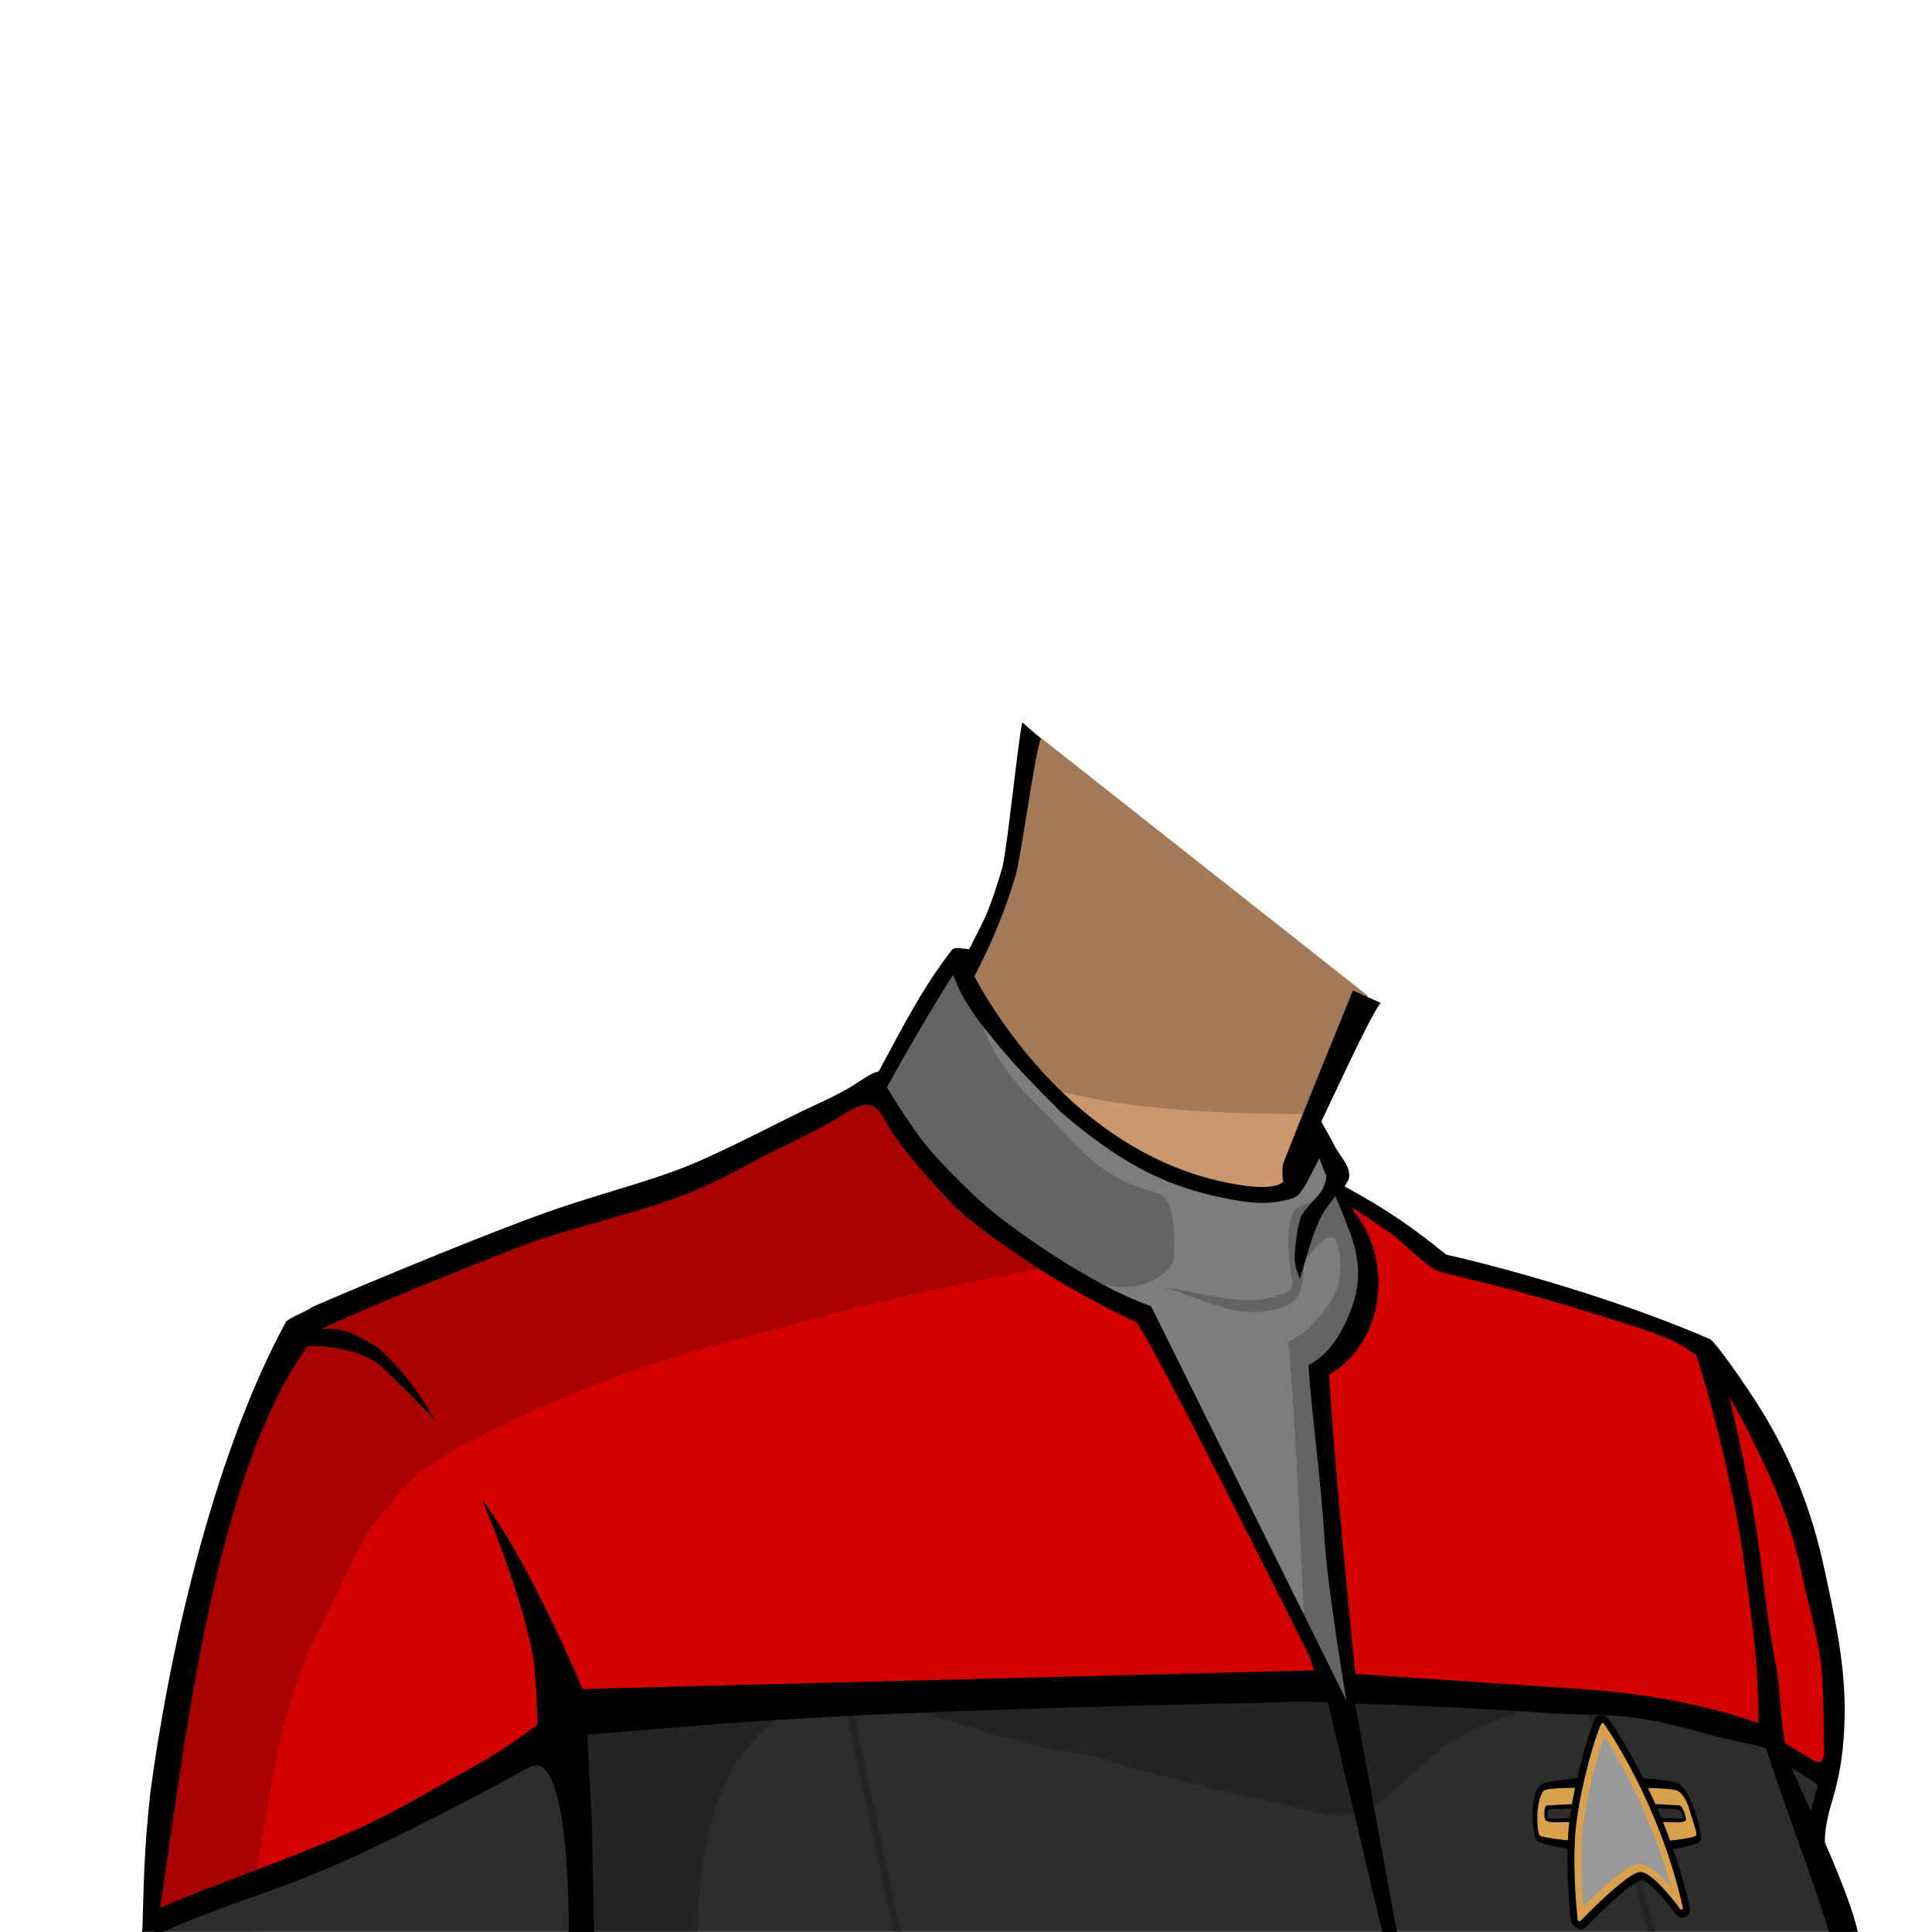 <?xml version="1.0" encoding="UTF-8" standalone="no"?>
<!-- Created with Inkscape (http://www.inkscape.org/) -->

<svg
   version="1.1"
   id="svg282014"
   width="400"
   height="400"
   viewBox="0 0 400 400"
   sodipodi:docname="voyagerAverageFemale.svg"
   inkscape:version="1.3 (0e150ed, 2023-07-21)"
   xml:space="preserve"
   xmlns:inkscape="http://www.inkscape.org/namespaces/inkscape"
   xmlns:sodipodi="http://sodipodi.sourceforge.net/DTD/sodipodi-0.dtd"
   xmlns="http://www.w3.org/2000/svg"
   xmlns:svg="http://www.w3.org/2000/svg"><defs
     id="defs282018" /><sodipodi:namedview
     id="namedview282016"
     pagecolor="#ffffff"
     bordercolor="#666666"
     borderopacity="1.0"
     inkscape:showpageshadow="2"
     inkscape:pageopacity="0.0"
     inkscape:pagecheckerboard="0"
     inkscape:deskcolor="#d1d1d1"
     showgrid="false"
     inkscape:zoom="1.7575"
     inkscape:cx="200"
     inkscape:cy="199.7155"
     inkscape:window-width="1776"
     inkscape:window-height="1055"
     inkscape:window-x="2589"
     inkscape:window-y="47"
     inkscape:window-maximized="0"
     inkscape:current-layer="g282022"><inkscape:page
       x="0"
       y="0"
       id="page282020"
       width="400"
       height="400"
       margin="0"
       bleed="0" /></sodipodi:namedview><g
     inkscape:groupmode="layer"
     id="layer2"
     inkscape:label="Neck"><path
       d="m 213.633,151.294 -5.491,30.848 -9.212,18.452 c 0,0 13.58,22.7 22.617,29.337 9.037,6.636 24.148,15.816 35.021,17.228 l 3.671,3.671 2.825,-2.824 5.224,-2.259 1.832,-12.393 13.081,-27.185 z"
       style="fill:#cd976d;fill-opacity:1;fill-rule:nonzero;stroke:none;stroke-width:1.333"
       id="path283414"
       sodipodi:nodetypes="ccccccccccc" /><path
       d="m 199.17,199.756 c 0,0 11.146,18.878 18.75,25.749 16.897,4.648 35.917,5.033 53.5,5.149 l 11.783,-24.485 -69.569,-54.875 -5.699,31.472 z"
       style="opacity:0.2;fill:#000000;fill-opacity:1;fill-rule:nonzero;stroke:none;stroke-width:1.333"
       id="path283424"
       sodipodi:nodetypes="ccccccc" /><path
       d="m 211.645,149.528 c -1.011,4.997 -2.991,25.245 -4.128,30.153 -1.116,3.581 -2.422,8.11 -4.326,11.826 -1.904,3.716 -2.738,5.496 -4.28,8.423 l 2.355,3.108 c 4.223,-7.938 7.145,-15.384 8.956,-21.626 1.291,-4.451 3.765,-24.061 5.256,-28.479 l -3.833,-3.407"
       style="fill:#000000;fill-opacity:1;fill-rule:nonzero;stroke:none;stroke-width:1.333"
       id="path283434"
       sodipodi:nodetypes="cczccccc" /><path
       d="m 285.866,207.638 c -2.232,2.508 -11.629,23.48 -13.308,26.583 -1.365,2.523 -2.372,12.417 -5.128,12.788 -1.863,0.251 -2.084,-3.988 -1.828,-5.819 0.124,-0.875 14.504,-36.109 14.504,-36.109 0,0 5.76,2.557 5.76,2.557"
       style="fill:#000000;fill-opacity:1;fill-rule:nonzero;stroke:none;stroke-width:1.333"
       id="path283438" /></g><g
     id="g282022"
     inkscape:groupmode="layer"
     inkscape:label="Page 1"><path
       d="m 275.463,349.223 c 14.223,0.295 25.903,0.717 35.704,1.211 3.267,0.164 6.333,0.336 9.211,0.515 3.625,-0.048 7.217,0.061 10.769,0.337 3.553,0.276 25.24,5.809 25.24,5.809 0,0 16.347,6.749 23.337,11.584 0.971,-10.139 1.22,-17.811 -1.061,-25.489 -1.221,-4.105 -3.555,-13.661 -4.772,-17.768 -6.204,-24.605 -15.376,-42.724 -34.791,-53.435 -12.891,-3.905 -24.587,-9.435 -36.993,-10.874 -5.248,-0.674 -13.242,-7.736 -17.094,-9.267 -4.103,-3.171 -3.03,-1.023 -7.126,-5.589 0,0 0.364,0.82 1.752,4.506 0.853,2.269 2.547,5.052 2.721,7.436 0.213,2.889 -0.855,6.197 -1.513,8.983 -0.713,3.009 -8.507,10.696 -10.954,12.627 0.216,3.768 0.447,5.402 1.223,11.838 1.672,21.433 3.1,45.918 3.1,45.918 l -36.059,-64.733 -4.423,-2.002 c 0,0 -13.3,-4.791 -35.445,-23.814 -2.768,-2.379 -6.107,-7.241 -8.051,-9.591 -1.943,-2.349 -3.509,-4.592 -4.763,-6.705 -4.143,-6.319 -3.664,1.745 -3.664,-6.255 -14.347,6.449 -26.456,10.669 -50.148,24.253 -16.347,4.407 -36.792,9.014 -54.479,19.417 -3.369,1.981 -12.236,6.1 -15.737,8.227 -9.937,13.3 -9.371,20.97 -15.104,36.717 -0.656,2.913 -1.569,6.398 -3.568,12.572 -4.403,16.191 -7.37,25.527 -8.899,40.021 -0.959,5.632 -0.927,10.691 -1.843,18.004 -0.318,4.113 -0.341,11.046 -0.965,14.378 2.923,0.34 10.975,-5.105 13.848,-5.733 8.405,-1.84 16.507,-7.142 24.723,-9.764 9.216,-2.941 18.307,-6.419 27.012,-10.767 4.299,-2.148 8.508,-4.505 12.545,-7.157 2.427,-1.595 7.989,-7.792 10.564,-8.083 0.009,-10e-4 79.853,-8.893 155.701,-7.324"
       style="fill:#d30000;fill-opacity:1;fill-rule:nonzero;stroke:none;stroke-width:1.333"
       id="path283350"
       sodipodi:nodetypes="ccccccccccccccccccccccccccccccccccccsc" /><path
       d="m 31.482,395.287 c 0.447,2.493 1.181,2.085 1.541,4.679 h 20.167 c 0.196,-3.433 -0.168,-7.001 -0.091,-10.296 0.143,-6.028 1.81,-11.881 2.718,-17.836 1.664,-10.893 4.391,-21.539 8.717,-31.409 5.683,-10.92 7.045,-14.963 12.228,-24.254 8.062,-9.835 8.681,-10.664 17.277,-16.047 9.831,-5.058 15.434,-7.808 26.709,-12.521 12.061,-4.937 26.019,-8.937 38.759,-12.128 2.827,-0.805 5.532,-1.547 8.117,-2.227 28.435,-7.481 48.86,-10.788 48.86,-10.788 0,0 -11.603,-5.516 -20.873,-16.653 -3.089,-3.713 -5.027,-4.512 -7.254,-8.997 -2.228,-4.484 -3.543,-5.332 -8.021,-10.328 -6.753,2.548 -26.119,9.038 -47.707,21.333 -18.7,5.866 -35.846,11.498 -55.442,20.318 -6.939,2.888 -12.359,4.733 -15.263,7.34 -9.816,11.622 -13.676,21.857 -18.572,40.358 -3.949,17.256 -7.765,34.886 -9.352,49.719 -1.108,6.505 -0.996,8.399 -2.472,17.393 0.118,5.331 -0.86,8.655 -0.284,11.866"
       style="opacity:0.2;fill:#000000;fill-opacity:1;fill-rule:nonzero;stroke:none;stroke-width:1.333"
       id="path283392"
       sodipodi:nodetypes="cccccccccccccccccccccc" /><path
       d="m 383.919,399.967 c -0.144,-0.856 -0.384,-1.687 -0.641,-2.347 -0.696,-1.777 -2.255,-3.46 -3.185,-5.131 -0.887,-1.595 -1.816,-3.207 -2.615,-4.831 -1.457,-2.968 -2.899,-6.177 -1.188,-9.324 1.609,-2.96 4.252,-6.029 2.293,-9.588 -1.233,-2.24 -3.709,-3.056 -5.821,-4.181 -2.215,-1.179 -3.821,-3.104 -6.229,-3.839 -2.128,-0.649 -4.053,-2.133 -6.179,-2.62 -2.149,-0.493 -4.32,-0.693 -6.46,-1.469 -1.841,-0.668 -3.727,-1.292 -5.668,-1.6 -1.728,-0.276 -3.521,0.092 -5.164,-0.272 -3.947,-0.872 -7.349,-2.363 -11.507,-2.515 -3.779,-0.14 -7.457,-1.073 -11.177,-1.303 -2.877,-0.177 -5.945,-0.351 -9.212,-0.515 -9.8,-0.493 -21.48,-0.916 -35.703,-1.211 -75.853,-1.569 -155.701,7.324 -155.701,7.324 -14.239,12.857 -32.559,20.419 -50.321,26.071 -8.232,2.62 -13.953,4.804 -24.051,8.676 -2.719,1.551 -10.939,3.64 -13.283,5.151 -2.472,1.595 -0.399,-0.302 -0.219,2.789 0.015,0.247 0.033,0.489 0.052,0.733 z"
       style="fill:#2d2d2d;fill-opacity:1;fill-rule:nonzero;stroke:none;stroke-width:1.333"
       id="path283402"
       sodipodi:nodetypes="cccccccscccccsccccccccc" /><path
       d="m 197.159,245.269 c 22.145,19.023 37.308,24.153 37.308,24.153 l 3.408,4.543 41.215,79.551 c 0,0 -5.266,-50.142 -7.296,-70.376 0,0 3.557,-2.279 5.876,-5.358 4.065,-5.522 4.997,-11.115 5.342,-16.018 -0.705,-1.992 -2.269,-6.179 -3.657,-9.865 -1.388,-3.688 -2.597,-6.879 -2.597,-6.879 l 0.297,-2.285 -4.768,-8.012 -0.185,0.152 -3.812,10.873 -5.225,2.259 -2.701,-0.116 -3.795,-0.731 c -10.873,-1.412 -25.983,-10.591 -35.02,-17.228 -7.434,-5.459 -21.079,-24.451 -23.379,-31.043 -3.187,4.841 -6.335,9.707 -9.497,14.563 -6.574,9.126 -6.38,11.665 -2.521,19.104 1.255,2.113 1.862,3.637 3.806,5.987 1.943,2.349 3.419,2.148 6.187,4.526"
       style="fill:#7d7d7d;fill-opacity:1;fill-rule:nonzero;stroke:none;stroke-width:1.333"
       id="path283406"
       sodipodi:nodetypes="cccccccccccccccccccccc" /><path
       d="m 199.854,247.785 c -2.956,-2.455 -5.496,-4.139 -8.948,-7.615 -9.573,-13.509 -10.817,-11.214 -2.063,-27.267 3.599,-6.474 9.426,-14.324 9.426,-14.324 l 2.055,4.267 c 3.751,13.685 6.898,18.553 15.242,26.777 7.411,7.304 11.401,14.189 24.043,17.349 4.207,1.052 3.568,11.547 3.352,13.924 -0.216,2.377 -9.131,10.738 -23.28,0.782"
       style="opacity:0.2;fill:#000000;fill-opacity:1;fill-rule:nonzero;stroke:none;stroke-width:1.333"
       id="path283456"
       sodipodi:nodetypes="cccccccsc" /><path
       d="m 276.073,242.231 c 0.331,0.753 0.6,1.593 0.683,2.789 0.224,3.213 -1.1,3.249 -2.696,5.944 -2.387,4.032 -3.481,9.401 -4.947,13.809 -0.872,-2.219 -1.201,-3.377 -1.008,-5.648 0.196,-2.313 0.449,-4.564 1.104,-6.844 0.465,-1.623 3.623,-4.367 4.415,-5.741 1.599,-2.768 0.995,-5.079 0.372,-8.043 0.239,0.32 0.437,0.327 0.74,0.593 0.36,1.305 0.901,2.147 1.337,3.14"
       style="fill:#000000;fill-opacity:1;fill-rule:nonzero;stroke:none;stroke-width:1.333"
       id="path283442" /><path
       d="m 123.085,356.353 c -1.047,-3.917 -6.553,-16.571 -13.051,-29.086 -1.624,-3.129 -3.326,-6.204 -5.058,-9.064 -1.733,-2.861 -3.489,-5.507 -5.216,-7.767 0,0 1.961,4.511 4.288,10.874 1.164,3.182 2.413,6.825 3.544,10.594 1.13,3.769 2.141,7.664 2.829,11.351 1.132,8.735 0.831,20.488 0.831,20.488 l 4.763,-3.719 7.19,-3.67"
       style="fill:#000000;fill-opacity:1;fill-rule:nonzero;stroke:none;stroke-width:1.333"
       id="path283446"
       sodipodi:nodetypes="cccccccccc" /><path
       id="path283466"
       style="fill:#000000;fill-opacity:1;fill-rule:nonzero;stroke:none;stroke-width:1.333"
       d="m 197.771,196.285 c -0.264,0.062 -0.51,0.197 -0.713,0.398 -6.7,8.845 -9.636,15.056 -15.15,25.172 -1.293,0.067 -4.562,2.452 -5.629,3.1 -1.473,0.896 -4.028,2.264 -8.734,4.408 -4.706,2.145 -12.463,6.362 -21.596,10.502 -9.133,4.14 -17.978,6.151 -29.99,10.172 -12.012,4.02 -39.27,15.335 -51.146,20.486 -1.801,1.215 -3.931,1.841 -5.561,3.041 -15.772,29.05 -24.623,71.031 -28.145,97.738 -1.287,11.808 -1.338,18.413 -1.617,28.141 -0.031,0.175 -0.076,0.349 -0.127,0.523 h 4.428 c 12.623,-5.712 19.833,-7.131 34.074,-13.18 14.242,-6.048 32.219,-15.676 41.793,-20.93 7.034,-3.899 8.222,22.404 8.057,34.143 h 5.293 c -0.184,-6.267 -0.326,-16.814 -0.436,-21.162 -0.11,-4.348 -0.863,-16.052 -0.943,-19.715 11.724,-0.908 30.265,-2.595 42.906,-3.252 9.436,-0.589 19.311,-1.031 29.236,-1.418 18.631,-0.725 37.27,-1.234 55.908,-1.678 5.509,-0.131 11.037,-0.138 16.541,-0.414 1.192,-0.059 4.707,-0.059 8.695,0.039 L 286.185,400 h 3.033 l -8.672,-47.276 c 8.178,0.239 16.237,0.501 28.482,1.215 4.057,0.236 8.205,0.497 12.338,0.781 5.64,0.388 11.326,0.108 16.938,0.879 5.559,0.763 10.538,2.112 15.963,3.619 2.564,0.711 5.178,1.215 7.77,1.805 1.841,0.419 4.857,0.801 5.861,2.684 0.151,0.283 0.067,0.592 0.328,0.852 0.335,0.332 0.793,0.351 1.168,0.553 2.183,1.167 4.295,2.639 6.371,3.988 0.856,0.556 0.507,0.966 0.275,1.814 -0.407,1.481 -0.971,3.005 -1.201,4.537 -0.364,2.405 -1.296,6.111 0.299,8.262 2.541,3.431 2.958,1.108 2.789,-0.244 -0.553,-4.432 0.902,-8.867 1.543,-11.082 1.443,-4.983 2.101,-9.234 2.361,-14.498 0.588,-11.9 -1.707,-21.894 -4.207,-33.469 -0.573,-2.655 -1.242,-5.287 -2.012,-7.889 -2.724,-9.221 -6.718,-18.024 -11.883,-26.047 -2.759,-4.286 -7.757,-11.554 -9.578,-13.174 -15.434,-6.774 -37.404,-13.586 -54.746,-17.564 -7.146,-5.825 -12.739,-9.6 -20.998,-14.1 0.15,-0.426 0.48,-0.82 0.684,-1.207 1.3,-2.493 -2.347,-5.729 -3.117,-7.906 l -2.516,-4.48 c -0.305,0.392 -0.463,0.867 -0.682,1.307 -1.057,2.12 -2.217,4.26 -3.467,6.303 -1.177,1.928 -2.257,4.408 -4.314,5.471 -1.77,0.914 -5.121,0.658 -7.578,0.309 -38.556,-5.481 -57.655,-46.565 -57.447,-47.039 l 0.805,-1.838 c -0.273,-0.091 -1.849,-0.236 -2.225,-0.25 z m -0.492,5.615 c 0.646,1.092 1.165,2.978 2.443,5.037 1.703,2.744 2.304,3.791 4.537,6.473 5.26,6.738 9.894,11.263 15.535,16.969 7.519,6.396 14.981,11.703 23.771,14.926 4.121,1.512 8.388,2.54 12.717,3.264 3.035,0.507 6.181,0.746 9.418,0.018 1.237,-0.278 2.676,-0.532 3.43,-1.551 1.622,-2.195 2.71,-4.802 4.012,-7.229 1.399,3.856 3.509,7.962 5.117,12.15 1.609,4.188 4.516,10.319 1.82,18.152 -2.696,7.833 -6.313,11.124 -9.18,12.492 0.621,9.846 2.6,23.869 3.383,36.806 0.53,8.336 3.623,27.684 4.456,32.609 l -40.422,-81.574 c -13.545,-4.83 -29.87,-17.001 -33.996,-20.566 -4.126,-3.565 -10.261,-9.847 -12.705,-12.9 -2.444,-3.052 -6.287,-8.956 -7.969,-11.85 3.044,-5.775 10.442,-18.31 13.631,-23.227 z m -17.682,26.869 c 1.318,0.067 2.331,0.872 3.213,2.42 2.956,5.785 8.95,12.203 13.299,16.959 4.349,4.756 11.88,9.703 15.975,12.523 7.897,5.553 21.048,12.29 22.922,12.854 1.874,0.564 35.645,68.505 35.645,68.505 1.011,1.846 0.657,1.926 1.464,3.799 l -149.361,3.804 c -0.039,0.032 -2.076,0.065 -2.115,0.096 -7.785,6.301 -14.425,11.551 -23.105,16.342 -8.887,4.903 -17.825,10.422 -27.205,14.176 -12.426,5.414 -24.026,9.177 -37.195,14.752 5.102,-33.434 11.027,-89.082 30.482,-116.236 2.25,-0.307 10.652,0.277 15.021,3.861 3.13,2.811 8.891,8.718 11.43,11.385 -3.599,-6.234 -6.748,-10.299 -11.697,-14.916 -5.483,-3.356 -7.511,-4.209 -11.9,-3.908 6.41,-3.263 36.202,-15.304 43.258,-17.867 7.056,-2.563 20.619,-5.918 28.881,-8.82 8.261,-2.902 12.887,-5.681 18.285,-8.475 5.398,-2.794 13.445,-6.453 17.656,-9.25 2.106,-1.399 3.73,-2.069 5.049,-2.002 z m 100.252,21.182 c 0.309,0.196 4.928,3.131 7.947,5.303 3.121,2.244 7.503,7.11 10.508,8.137 16.651,3.904 26.957,7.003 42.035,11.863 7.904,2.674 10.668,4.658 14.377,9.117 3.54,4.29 7.938,12.971 11.816,21.572 3.293,7.305 5.712,15.031 7.139,22.959 1.147,4.171 2.126,8.373 2.934,12.588 0.048,0.253 0.091,0.509 0.131,0.764 0.629,4.02 0.71,8.155 0.805,12.215 0.043,1.837 0.067,3.674 0.051,5.512 -0.009,1.177 0.391,3.955 -0.557,4.74 -0.763,0.632 -3.035,-1.196 -3.721,-1.545 -1.671,-0.853 -3.18,-2.071 -4.854,-2.863 -0.703,-0.333 -1.501,-0.382 -2.1,-0.939 -0.339,-0.316 -0.48,-0.82 -0.715,-1.188 -0.649,-1.016 -1.197,-1.324 -2.314,-1.701 -11.775,-3.975 -24.148,-6.006 -36.525,-6.834 -16.472,-1.101 -29.118,-1.904 -46.191,-3.09 -2.112,-20.69 -4.462,-45.653 -5.441,-61.912 12.226,-7.296 12.826,-24.648 5.201,-33.68 -0.1,-0.209 -0.347,-0.686 -0.525,-1.018 z"
       sodipodi:nodetypes="ccccsssccccccscccscccccccccccccsscccccccccscsccccccccssccccsscccsssccsccccscccssscsccccccccccccssssscscccccccccccccccccccccsc" /><path
       d="m 166.408,352.362 c -13.788,1.079 -41.091,2.289 -47.417,2.932 l 0.108,1.984 c 0,0 0.602,20.672 0.819,42.722 h 24.399 c 0.988,-22.693 5.003,-38.222 22.091,-47.638"
       style="opacity:0.2;fill:#000000;fill-opacity:1;fill-rule:nonzero;stroke:none;stroke-width:1.333"
       id="path283476"
       sodipodi:nodetypes="cccccc" /><path
       id="path283492"
       style="opacity:0.2;fill:#000000;fill-opacity:1;fill-rule:nonzero;stroke:none;stroke-width:1.333"
       d="m 276.969,246.145 -8.428,3.941 c 0,0 -3.372,1.589 -0.924,15.83 -0.542,1.796 -2.114,1.987 -3.729,2.521 -1.263,0.521 -4.713,1.05 -8.236,0.602 -4.912,-0.626 -9.76,-1.59 -14.596,-2.648 0,0 8.049,3.088 11.867,4.213 2.839,0.837 6.246,1.248 8.379,0.949 3.69,-0.517 7.184,-1.186 8.158,-5.125 0.659,-2.666 0.389,-4.922 0.389,-4.922 1.027,-1.524 4.726,-6.693 6.627,-5.004 1.905,5.002 0.963,10.303 -1.061,13.143 -2.023,2.839 -3.647,4.513 -5.174,6.092 l -3.461,2.09 c 1.23,15.336 1.85,26.904 3.205,57.562 l 6.021,12.008 c -6.024,-0.287 -11.694,-1.187 -17.974,-1.045 -11.48,0.259 -22.931,1.91 -34.412,2.457 -11.781,0.563 -23.612,0.035 -35.391,0.342 -3.443,0.089 -9.142,-0.505 -11.648,1.391 -4.237,3.205 1.11,3.742 0.008,4.207 4.167,0 9.358,-0.597 13.645,0.078 5.377,0.847 11.252,3.166 16.605,4.574 4.82,1.268 9.929,2.938 14.807,3.393 5.331,0.499 9.598,2.553 14.852,3.859 8.927,2.221 17.712,4.618 26.58,6.375 8.953,1.773 15.487,5.635 23.572,-0.756 3.796,-3 7.372,-6.69 11.24,-9.77 4.531,-3.608 9.284,-5.484 14.719,-7.297 2.201,-0.735 4.416,-1.434 6.605,-2.203 0.876,-0.308 3.648,-1.972 4.492,-1.814 -7.468,-1.384 -28.834,-2.711 -36.684,-3.816 -3.113,-0.438 -6.156,-0.71 -9.182,-0.889 -1.295,-9.511 -5.905,-44.355 -5.98,-60.623 -0.011,-2.282 8.176,-10.891 8.176,-10.891 4.014,-5.324 2.63,-14.968 -0.355,-21.857 -1.356,-3.699 -2.713,-6.967 -2.713,-6.967 z"
       sodipodi:nodetypes="ccccscsssccscccccccccccccccccccccscccc" /><path
       style="color:#000000;fill:#000000;fill-opacity:0.2;-inkscape-stroke:none"
       d="M 329.135,350.301 327.688,350.695 341.166,400 h 1.554 z m -153.152,0.609 -1.467,0.314 L 185.007,400 h 1.467 z"
       id="path3"
       sodipodi:nodetypes="cccccccccc" /><path
       d="m 371.321,366.886 c -3,-6.6 -2.299,-15.551 -3.72,-22.633 -1.616,-8.052 -2.563,-17.869 -3.732,-26.012 -1.675,-11.667 -6.919,-34.149 -7.368,-35.172 -0.945,-2.147 -4.509,-3.803 -6.195,-5.432 3.78,11.635 6.869,23.936 9.103,35.489 1.263,6.528 2.133,13.711 3.031,20.329 1.079,7.948 1.637,14.546 1.613,23.005 2.072,8.768 12.316,35.108 14.592,43.505 h 5.984 c -1.748,-8.077 -9.232,-23.981 -14.831,-36.298"
       style="fill:#000000;fill-opacity:1;fill-rule:nonzero;stroke:none;stroke-width:1.333"
       id="path283586"
       sodipodi:nodetypes="cccccsccccc" /><g
       id="g4"><path
         d="m 320.11,374.954 c -0.007,-0.045 0.405,-0.847 0.405,-0.847 l 7.611,-0.333 -0.032,3.025 -0.405,-0.031 c 0,0 -6.807,0.439 -7.139,0.136 -0.331,-0.303 -0.433,-1.905 -0.44,-1.951 m -1.679,5.524 c 0.495,0.767 9.253,1.863 9.253,1.863 l 2.1,-13.147 c 0,0 -8.415,-0.111 -9.593,0.109 -1.177,0.219 -2.145,1.752 -2.244,4.053 -0.1,2.301 -0.012,6.355 0.484,7.121"
         style="fill:#d9a14b;fill-opacity:1;fill-rule:nonzero;stroke:none;stroke-width:1.333"
         id="path283518" /><path
         d="m 348.547,376.905 c -0.199,0.303 -6.503,-0.136 -6.503,-0.136 l -0.356,0.031 -1.047,-3.025 6.995,0.333 c 0,0 0.644,0.801 0.652,0.847 0.009,0.045 0.457,1.648 0.259,1.951 m 1.161,-3.548 c -0.864,-2.301 -2.256,-3.835 -3.396,-4.053 -1.139,-0.22 -8.712,-0.111 -8.712,-0.111 l 6.323,13.148 c 0,0 7.553,-1.096 7.744,-1.863 0.189,-0.767 -1.095,-4.821 -1.959,-7.121"
         style="fill:#d9a14b;fill-opacity:1;fill-rule:nonzero;stroke:none;stroke-width:1.333"
         id="path283522" /><path
         d="m 327.176,398.597 c -0.169,0 -0.348,-0.048 -0.52,-0.144 -0.403,-0.228 -0.696,-0.685 -0.751,-1.172 -0.056,-0.495 -1.353,-12.216 -0.172,-20.723 1.199,-8.625 4.019,-17.973 5.156,-20.191 0.163,-0.316 0.465,-0.491 0.809,-0.472 0.347,0.02 0.695,0.232 0.933,0.572 0.476,0.673 11.697,16.731 16.464,38.383 0.125,0.569 -0.089,1.092 -0.52,1.272 -0.432,0.181 -0.971,-0.028 -1.311,-0.508 -2.081,-2.937 -5.869,-7.211 -7.497,-7.211 -0.021,0 -0.044,0 -0.064,0.003 -1.815,0.135 -8.065,5.891 -11.924,9.935 -0.161,0.169 -0.376,0.256 -0.604,0.256"
         style="fill:#d9a14b;fill-opacity:1;fill-rule:nonzero;stroke:none;stroke-width:1.333"
         id="path283526" /><path
         d="m 331.781,356.726 c -0.108,0 -0.203,0.059 -0.253,0.159 -1.117,2.177 -3.895,11.407 -5.081,19.949 -1.167,8.397 0.119,20.003 0.173,20.493 0.019,0.161 0.117,0.315 0.251,0.391 0.131,0.073 0.283,0.059 0.375,-0.037 2.625,-2.752 9.949,-9.931 12.283,-10.104 l 0.108,-0.004 c 2.275,0 6.657,5.48 8.153,7.592 0.113,0.16 0.293,0.228 0.436,0.171 0.145,-0.061 0.216,-0.236 0.175,-0.425 -4.723,-21.449 -15.821,-37.327 -16.291,-37.992 -0.08,-0.113 -0.196,-0.185 -0.311,-0.191 -0.005,-0.001 -0.012,-0.001 -0.017,-0.001 m -4.472,42.703 c -0.287,0 -0.585,-0.083 -0.865,-0.24 -0.671,-0.38 -1.161,-1.145 -1.252,-1.953 -0.056,-0.499 -1.367,-12.333 -0.169,-20.952 1.209,-8.705 4.072,-18.175 5.229,-20.429 0.269,-0.527 0.769,-0.825 1.349,-0.789 0.576,0.033 1.157,0.389 1.556,0.955 0.481,0.68 11.821,16.905 16.637,38.773 0.208,0.947 -0.148,1.819 -0.868,2.119 -0.719,0.301 -1.616,-0.045 -2.184,-0.845 -2.488,-3.511 -5.812,-6.831 -6.841,-6.831 -1.467,0.108 -7.168,5.137 -11.584,9.767 -0.264,0.275 -0.621,0.427 -1.008,0.427"
         style="fill:#000000;fill-opacity:1;fill-rule:nonzero;stroke:none;stroke-width:1.333"
         id="path283530" /><path
         d="m 332.159,359.481 c -1.267,3.492 -3.332,11.02 -4.288,17.904 -0.803,5.775 -0.388,13.329 -0.072,17.309 3.032,-3.047 8.872,-8.592 11.376,-8.777 2.009,-0.152 4.683,2.313 6.732,4.64 -4.067,-15.004 -11.057,-26.855 -13.748,-31.076"
         style="fill:#999999;fill-opacity:1;fill-rule:nonzero;stroke:none;stroke-width:1.333"
         id="path283534" /><path
         d="m 346.054,382.888 c 0,0 5.571,-0.876 5.992,-1.753 0.423,-0.876 -0.453,-4.417 -1.297,-6.608 -0.843,-2.192 -1.861,-5.005 -3.992,-5.553 -2.131,-0.547 -7.173,-0.876 -7.173,-0.876 l 0.907,2.081 c 0,0 6.069,0.023 6.961,0.657 1.043,0.741 1.859,2.071 2.361,3.944 0.483,1.799 1.539,4.492 1.412,5.149 -0.128,0.657 -6.099,1.205 -6.099,1.205 z"
         style="fill:#000000;fill-opacity:1;fill-rule:nonzero;stroke:none;stroke-width:1.333"
         id="path283538" /><path
         d="m 343.187,376.315 c 0,0 4.008,0.219 4.852,0.219 0.844,0 -0.041,-1.972 -0.716,-1.972 -0.675,0 -5.021,-0.219 -5.021,-0.219 l -0.168,-0.876 c 0,0 4.872,0.319 5.548,0.328 0.677,0.009 1.349,2.191 1.391,2.849 0.043,0.657 -1.392,0.657 -2.152,0.657 -0.759,0 -3.48,-0.111 -3.48,-0.111 z"
         style="fill:#000000;fill-opacity:1;fill-rule:nonzero;stroke:none;stroke-width:1.333"
         id="path283542" /><path
         d="m 325.533,382.888 c 0,0 -6.484,-0.876 -7.277,-1.753 -0.793,-0.876 -1.028,-4.449 -0.911,-6.64 0.116,-2.192 0.5,-4.848 2.652,-5.396 2.152,-0.548 7.187,-1.001 7.187,-1.001 l -0.228,2.081 c 0,0 -6.848,-0.155 -7.452,0.657 -0.477,0.643 -1.099,2.54 -1.192,4.293 -0.093,1.753 0.02,4.143 0.404,4.8 0.385,0.657 7.191,1.205 7.191,1.205 z"
         style="fill:#000000;fill-opacity:1;fill-rule:nonzero;stroke:none;stroke-width:1.333"
         id="path283546" /><path
         d="m 326.256,376.315 c 0,0 -4.351,0.219 -5.283,0.219 -0.933,0 -0.688,-1.972 0.057,-1.972 0.747,0 5.471,-0.219 5.471,-0.219 l -0.14,-0.876 c 0,0 -5.268,0.319 -6.012,0.328 -0.745,0.009 -0.677,2.191 -0.479,2.849 0.199,0.657 1.784,0.657 2.624,0.657 0.84,0 3.808,-0.111 3.808,-0.111 z"
         style="fill:#000000;fill-opacity:1;fill-rule:nonzero;stroke:none;stroke-width:1.333"
         id="path283550" /></g></g><g
     inkscape:groupmode="layer"
     id="layer1"
     inkscape:label="Bolian Ridge"
     style="display:none"><path
       style="fill:none;stroke:#000000;stroke-width:0.8;stroke-linecap:butt;stroke-linejoin:miter;stroke-dasharray:none;stroke-opacity:1"
       d="m 260.12,248.623 16.766,-47.904"
       id="path1746" /><path
       style="color:#000000;fill:#000000;fill-opacity:0.2;-inkscape-stroke:none"
       d="m 273.875,199.198 -16.768,47.904 1.79,0.838 16.768,-47.904 z"
       id="path1748"
       sodipodi:nodetypes="ccccc" /></g></svg>
